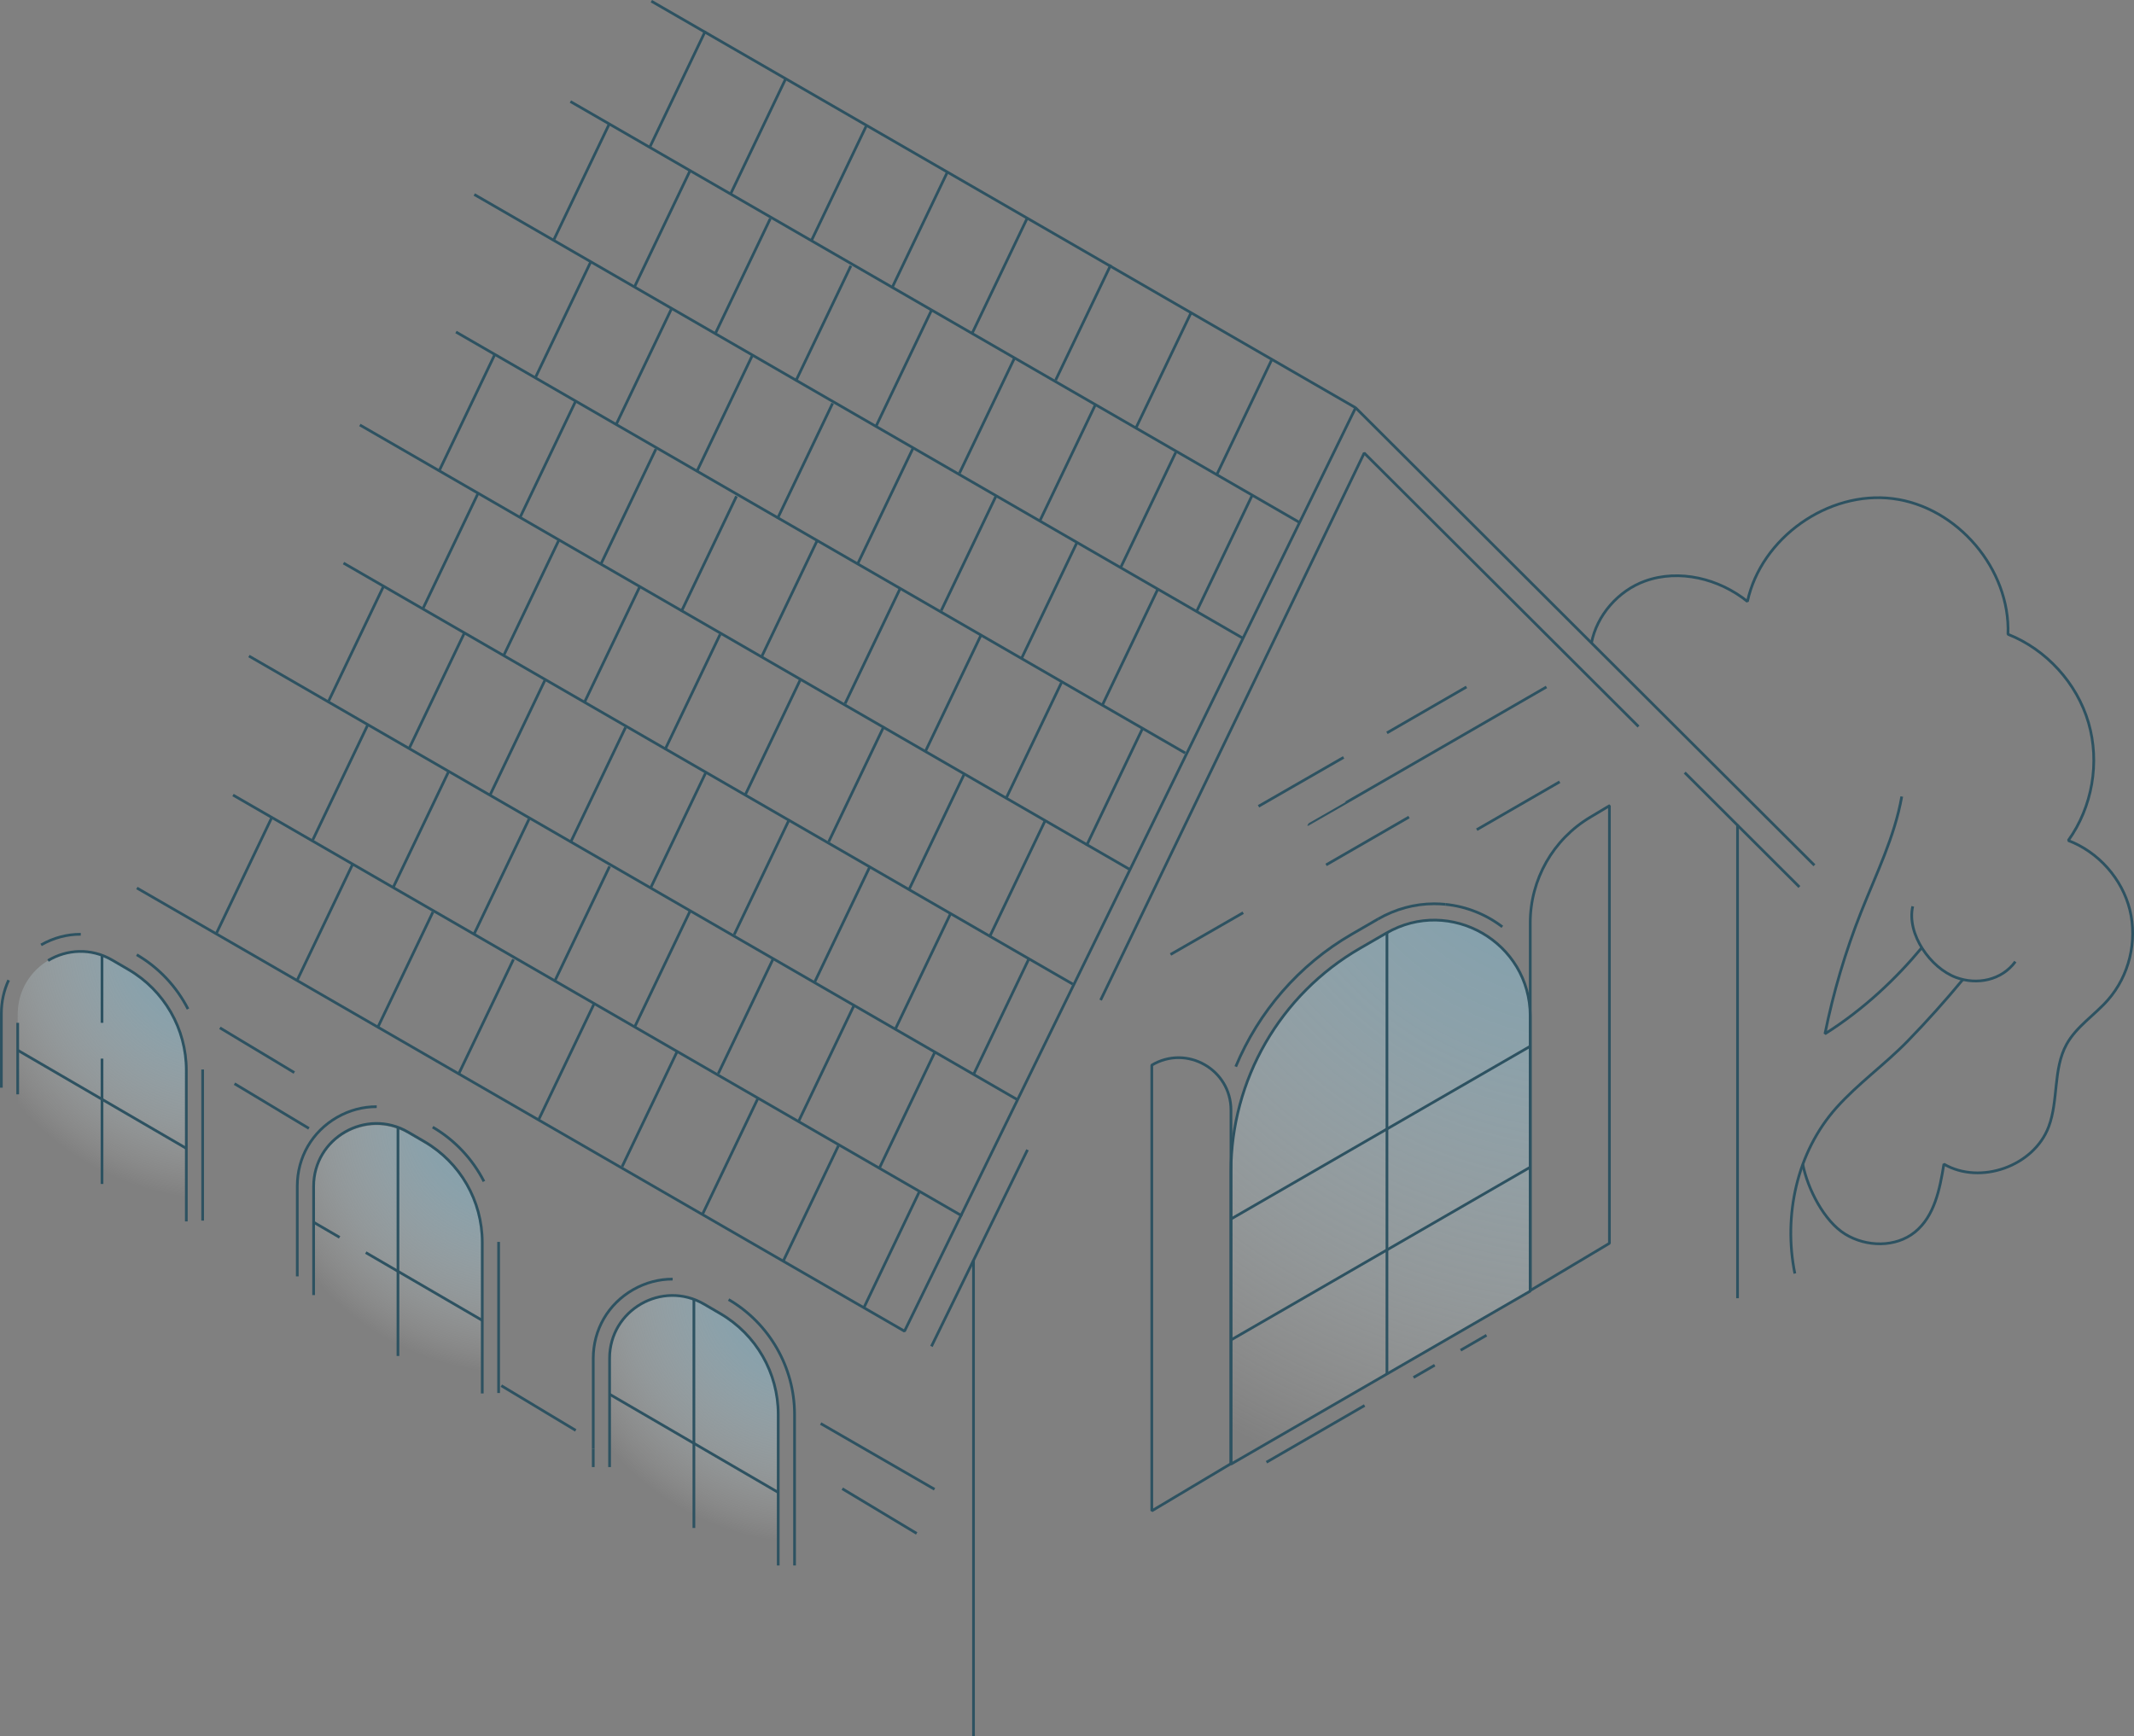 <?xml version="1.0" encoding="UTF-8"?><svg xmlns="http://www.w3.org/2000/svg" xmlns:xlink="http://www.w3.org/1999/xlink" viewBox="0 0 784.07 638.02"><rect x="0" y="0" width="784.07" height="638.02" fill="#808080" stroke="none"/><defs><style>.h{fill:none;stroke:#2d5261;stroke-linejoin:bevel;}.i{fill:url(#d);}.i,.j,.k,.l{opacity:.6;}.j{fill:url(#g);}.k{fill:url(#f);}.l{fill:url(#e);}</style><radialGradient id="d" cx="585.43" cy="274.83" fx="585.43" fy="274.83" r="284.75" gradientTransform="matrix(1, 0, 0, 1, 0, 0)" gradientUnits="userSpaceOnUse"><stop offset=".19" stop-color="#86b7cc"/><stop offset=".28" stop-color="#8ab9cd" stop-opacity=".96"/><stop offset=".4" stop-color="#96c0d1" stop-opacity=".86"/><stop offset=".55" stop-color="#aacbd8" stop-opacity=".68"/><stop offset=".73" stop-color="#c5dbe2" stop-opacity=".44"/><stop offset=".92" stop-color="#e8efee" stop-opacity=".14"/><stop offset="1" stop-color="#f8f8f4" stop-opacity="0"/></radialGradient><radialGradient id="e" cx="298.21" cy="470.82" fx="298.21" fy="470.82" r="96.54" xlink:href="#d"/><radialGradient id="f" cx="189.48" cy="408.23" fx="189.48" fy="408.23" r="96.54" xlink:href="#d"/><radialGradient id="g" cx="80.74" cy="344.39" fx="80.74" fy="344.39" r="96.54" xlink:href="#d"/></defs><g id="a"/><g id="b"><g id="c"><g><line class="h" x1="357.68" y1="638.02" x2="357.68" y2="463.06"/><line class="h" x1="638.4" y1="302.93" x2="638.4" y2="477.04"/><line class="h" x1="619" y1="283.91" x2="661.13" y2="325.93"/><polyline class="h" points="404.39 367.5 501.24 166.47 602.02 266.98"/><line class="h" x1="342.23" y1="494.75" x2="377.52" y2="422.52"/><g><g><path class="i" d="M509.34,342.89l-9.68,5.6c-29.32,16.96-47.38,48.26-47.38,82.13v107.4l109.95-63.58v-101.04c0-27.14-29.39-44.1-52.89-30.51Z"/><line class="h" x1="501.38" y1="516.47" x2="465.32" y2="537.32"/><line class="h" x1="527.15" y1="501.66" x2="519.35" y2="506.17"/><line class="h" x1="546.17" y1="490.66" x2="536.66" y2="496.16"/><path class="h" d="M531.05,332.31c7.82,.78,15,3.74,20.93,8.27"/><path class="h" d="M506.34,337.7c6.33-3.66,13.45-5.59,20.59-5.59,1.39,0,2.76,.07,4.11,.2"/><path class="h" d="M454.03,391.95c8.39-20.15,23.21-37.43,42.63-48.66l9.68-5.6"/><path class="h" d="M509.34,342.89l-9.68,5.6c-29.32,16.96-47.38,48.26-47.38,82.13v107.4l109.95-63.58v-101.04c0-27.14-29.39-44.1-52.89-30.51Z"/><path class="h" d="M423.19,391.4h0v163.79l29.09-17.35v-129.91c0-14.93-16.27-24.17-29.09-16.53Z"/><path class="h" d="M591.33,296.09l-7.04,4.2c-13.67,8.15-22.05,22.9-22.05,38.82v135.11l29.09-17.35v-160.78Z"/></g><line class="h" x1="509.59" y1="342.54" x2="509.59" y2="505.03"/><line class="h" x1="452.28" y1="447.95" x2="562.23" y2="384.47"/><line class="h" x1="452.28" y1="492.39" x2="562.23" y2="428.9"/></g><path class="h" d="M509.59,269.3c16.1-9.29,29.23-16.87,29.23-16.87"/><path class="h" d="M462.4,296.29s14.27-8.18,31.27-17.98"/><path class="h" d="M480.58,302.93c.08,.05,87.62-50.5,87.62-50.5"/><path class="h" d="M487.23,317.82c16.65-9.61,30.46-17.58,30.46-17.58"/><path class="h" d="M542.59,304.88c16.65-9.61,30.46-17.58,30.46-17.58"/><path class="h" d="M430.07,350.74s11.8-6.76,26.7-15.35"/><line class="h" x1="498.08" y1="149.84" x2="239.32" y2=".43"/><path class="h" d="M659.46,467.98c-4.29-21.24,.7-44.65,15.32-60.99,7.89-8.82,17.84-15.9,26.14-24.44,7.06-7.26,13.83-14.81,20.28-22.62"/><path class="h" d="M706.1,348.24c-9.16,11.04-21.07,22.52-35.58,31.66,3.08-15.27,7.53-30.26,13.27-44.74,5.54-13.98,12.34-27.66,14.95-42.47"/><path class="h" d="M702.77,333.05c-2.3,10.2,6.52,22.63,15.88,26.12,7.77,2.9,16.82,1.05,21.83-5.81"/><path class="h" d="M584.73,236.26c1.95-10.12,9.82-19.19,19.69-22.74,12.58-4.52,27.22-.89,37.62,7.5,5.07-23.39,29.63-40.79,53.38-37.8,23.75,2.99,43.24,25.93,42.35,49.85,14.09,5.6,25.33,17.94,29.58,32.49,4.25,14.55,1.43,31-7.43,43.3,11.04,4.19,19.77,14.02,22.62,25.48,2.85,11.46-.26,24.24-8.05,33.11-4.92,5.6-11.59,9.77-15.19,16.3-5.02,9.1-2.92,20.58-6.58,30.3-5.46,14.5-25.09,21.5-38.5,13.72-1.48,9.15-3.44,19.15-10.65,24.98-7.09,5.73-17.87,5.52-25.63,.74-7.76-4.78-13.78-16.67-15.55-25.61"/><g><g><path class="l" d="M223.97,539.11v-39.95c0-17.82,19.33-28.92,34.72-19.94l6,3.5c13.15,7.68,21.24,21.76,21.24,36.99v55.54l-61.96-36.14Z"/><line class="h" x1="217.97" y1="539.11" x2="217.97" y2="532.37"/><g><path class="h" d="M267.71,477.54c14.94,8.72,24.22,24.88,24.22,42.17v55.54"/><path class="h" d="M217.97,532.37v-33.21c0-10.54,5.46-19.97,14.6-25.22,4.57-2.63,9.58-3.93,14.58-3.91"/></g><g><line class="h" x1="183.2" y1="456.35" x2="183.2" y2="511.89"/><path class="h" d="M158.98,414.18c8.17,4.77,14.65,11.76,18.84,19.95"/><path class="h" d="M109.23,469.01v-33.21c0-10.54,5.46-19.97,14.6-25.22,4.57-2.63,9.58-3.93,14.58-3.91"/></g><g><line class="h" x1="74.46" y1="393" x2="74.46" y2="448.54"/><path class="h" d="M50.24,350.83c8.17,4.77,14.65,11.76,18.84,19.95"/><path class="h" d="M15.1,347.22c4.57-2.63,9.58-3.93,14.58-3.91"/><path class="h" d="M.5,399.69v-27.24c0-4.36,.93-8.52,2.67-12.28"/></g><path class="h" d="M223.97,539.11v-39.95c0-17.82,19.33-28.92,34.72-19.94l6,3.5c13.15,7.68,21.24,21.76,21.24,36.99v55.54"/><path class="k" d="M115.23,476.53v-39.95c0-17.82,19.33-28.92,34.72-19.94l6,3.5c13.15,7.68,21.24,21.76,21.24,36.99v55.54l-61.96-36.14Z"/><path class="j" d="M6.5,412.68v-39.95c0-17.82,19.33-28.92,34.72-19.94l6,3.5c13.15,7.68,21.24,21.76,21.24,36.99v55.54L6.5,412.68Z"/><line class="h" x1="254.95" y1="477.35" x2="254.95" y2="561.48"/><line class="h" x1="223.97" y1="512.34" x2="285.93" y2="548.41"/></g><line class="h" x1="301.53" y1="523.1" x2="343.36" y2="547.25"/><line class="h" x1="309.47" y1="547.05" x2="336.81" y2="563.48"/><line class="h" x1="184.19" y1="509.18" x2="211.53" y2="525.62"/><g><g><path class="h" d="M115.23,475.9v-39.95c0-17.82,19.33-28.92,34.72-19.94l6,3.5c13.15,7.68,21.24,21.76,21.24,36.99v55.54"/><line class="h" x1="146.22" y1="414.14" x2="146.22" y2="498.27"/><line class="h" x1="134.39" y1="460.28" x2="177.2" y2="485.2"/><line class="h" x1="115.23" y1="449.13" x2="124.78" y2="454.69"/></g><g><g><path class="h" d="M17.65,352.97c6.82-4.11,15.71-4.76,23.57-.18l6,3.5c13.15,7.68,21.24,21.76,21.24,36.99v55.54"/><line class="h" x1="6.5" y1="402.14" x2="6.5" y2="375.86"/><line class="h" x1="37.48" y1="389" x2="37.48" y2="435.06"/><line class="h" x1="37.48" y1="350.93" x2="37.48" y2="375.86"/><line class="h" x1="6.5" y1="385.92" x2="68.46" y2="421.99"/></g><line class="h" x1="80.8" y1="377.7" x2="108.13" y2="394.13"/><line class="h" x1="86.16" y1="398.22" x2="113.5" y2="414.65"/></g></g></g><g><line class="h" x1="477.49" y1="192" x2="209.58" y2="37.31"/><line class="h" x1="467.33" y1="132.03" x2="447.06" y2="174.43"/><line class="h" x1="437.74" y1="114.65" x2="417.47" y2="157.05"/><line class="h" x1="408.14" y1="97.28" x2="387.87" y2="139.67"/><line class="h" x1="377.54" y1="79.9" x2="357.27" y2="122.3"/><line class="h" x1="347.95" y1="63.52" x2="327.68" y2="105.92"/><line class="h" x1="318.35" y1="46.14" x2="298.08" y2="88.54"/><line class="h" x1="288.76" y1="28.76" x2="268.49" y2="71.16"/><line class="h" x1="259.16" y1="11.39" x2="238.89" y2="53.78"/></g><g><line class="h" x1="456.71" y1="234.55" x2="174.26" y2="71.47"/><line class="h" x1="432.01" y1="166.19" x2="411.74" y2="208.59"/><line class="h" x1="460.03" y1="182.09" x2="439.75" y2="224.49"/><line class="h" x1="402.42" y1="148.81" x2="382.15" y2="191.21"/><line class="h" x1="372.82" y1="131.43" x2="352.55" y2="173.83"/><line class="h" x1="342.23" y1="114.06" x2="321.96" y2="156.45"/><line class="h" x1="312.63" y1="97.68" x2="292.36" y2="140.08"/><line class="h" x1="283.04" y1="80.3" x2="262.77" y2="122.7"/><line class="h" x1="253.44" y1="62.92" x2="233.17" y2="105.32"/><line class="h" x1="223.85" y1="45.55" x2="203.57" y2="87.94"/></g><g><line class="h" x1="415.16" y1="319.53" x2="132.22" y2="156.16"/><line class="h" x1="389.98" y1="250.88" x2="369.7" y2="293.28"/><line class="h" x1="419.76" y1="267.75" x2="399.2" y2="310.76"/><line class="h" x1="360.38" y1="233.51" x2="340.11" y2="275.9"/><line class="h" x1="330.79" y1="216.13" x2="310.51" y2="258.53"/><line class="h" x1="300.19" y1="198.75" x2="279.92" y2="241.15"/><line class="h" x1="270.59" y1="182.37" x2="250.32" y2="224.77"/><line class="h" x1="241" y1="165" x2="220.73" y2="207.39"/><line class="h" x1="211.4" y1="147.62" x2="191.13" y2="190.02"/><line class="h" x1="181.81" y1="130.24" x2="161.54" y2="172.64"/></g><g><line class="h" x1="435.45" y1="276.69" x2="167.54" y2="122"/><line class="h" x1="425.29" y1="216.73" x2="405.02" y2="259.12"/><line class="h" x1="395.7" y1="199.35" x2="375.43" y2="241.75"/><line class="h" x1="366.1" y1="181.97" x2="345.83" y2="224.37"/><line class="h" x1="335.51" y1="164.59" x2="315.23" y2="206.99"/><line class="h" x1="305.91" y1="148.22" x2="285.64" y2="190.61"/><line class="h" x1="276.31" y1="130.84" x2="256.04" y2="173.24"/><line class="h" x1="246.72" y1="113.46" x2="226.45" y2="155.86"/><line class="h" x1="217.12" y1="96.08" x2="196.85" y2="138.48"/></g><g><line class="h" x1="394.12" y1="361.61" x2="126.21" y2="206.91"/><line class="h" x1="383.96" y1="301.64" x2="363.69" y2="344.04"/><line class="h" x1="354.37" y1="284.26" x2="334.1" y2="326.66"/><line class="h" x1="324.77" y1="266.88" x2="304.5" y2="309.28"/><line class="h" x1="294.18" y1="249.5" x2="273.91" y2="291.9"/><line class="h" x1="264.58" y1="233.13" x2="244.31" y2="275.53"/><line class="h" x1="234.99" y1="215.75" x2="214.71" y2="258.15"/><line class="h" x1="205.39" y1="198.37" x2="185.12" y2="240.77"/><line class="h" x1="175.79" y1="180.99" x2="155.52" y2="223.39"/></g><g><line class="h" x1="373.83" y1="404.11" x2="91.47" y2="241.07"/><line class="h" x1="349.22" y1="335.8" x2="328.95" y2="378.2"/><line class="h" x1="378.13" y1="352.12" x2="357.86" y2="394.52"/><line class="h" x1="319.63" y1="318.42" x2="299.35" y2="360.82"/><line class="h" x1="290.03" y1="301.04" x2="269.76" y2="343.44"/><line class="h" x1="259.43" y1="283.66" x2="239.16" y2="326.06"/><line class="h" x1="229.84" y1="267.29" x2="209.57" y2="309.68"/><line class="h" x1="200.24" y1="249.91" x2="179.97" y2="292.31"/><line class="h" x1="170.65" y1="232.53" x2="150.38" y2="274.93"/><line class="h" x1="141.05" y1="215.15" x2="120.78" y2="257.55"/></g><g><polyline class="h" points="666.65 317.96 498.08 149.84 332.33 489.16 50.29 326.31"/><line class="h" x1="308.04" y1="421.04" x2="287.77" y2="463.43"/><line class="h" x1="337.71" y1="438.06" x2="317.44" y2="480.46"/><line class="h" x1="278.45" y1="403.66" x2="258.18" y2="446.06"/><line class="h" x1="248.85" y1="386.28" x2="228.58" y2="428.68"/><line class="h" x1="218.26" y1="368.9" x2="197.98" y2="411.3"/><line class="h" x1="188.66" y1="352.53" x2="168.39" y2="394.92"/><line class="h" x1="159.06" y1="335.15" x2="138.79" y2="377.55"/><line class="h" x1="129.47" y1="317.77" x2="109.2" y2="360.17"/><line class="h" x1="99.87" y1="300.39" x2="79.6" y2="342.79"/></g><g><line class="h" x1="353.52" y1="446.84" x2="85.61" y2="292.15"/><line class="h" x1="343.36" y1="386.88" x2="323.09" y2="429.27"/><line class="h" x1="313.76" y1="369.5" x2="293.49" y2="411.9"/><line class="h" x1="284.17" y1="352.12" x2="263.9" y2="394.52"/><line class="h" x1="253.57" y1="334.74" x2="233.3" y2="377.14"/><line class="h" x1="223.98" y1="318.37" x2="203.71" y2="360.76"/><line class="h" x1="194.38" y1="300.99" x2="174.11" y2="343.39"/><line class="h" x1="164.79" y1="283.61" x2="144.51" y2="326.01"/><line class="h" x1="135.19" y1="266.23" x2="114.92" y2="308.63"/></g></g></g></g></svg>